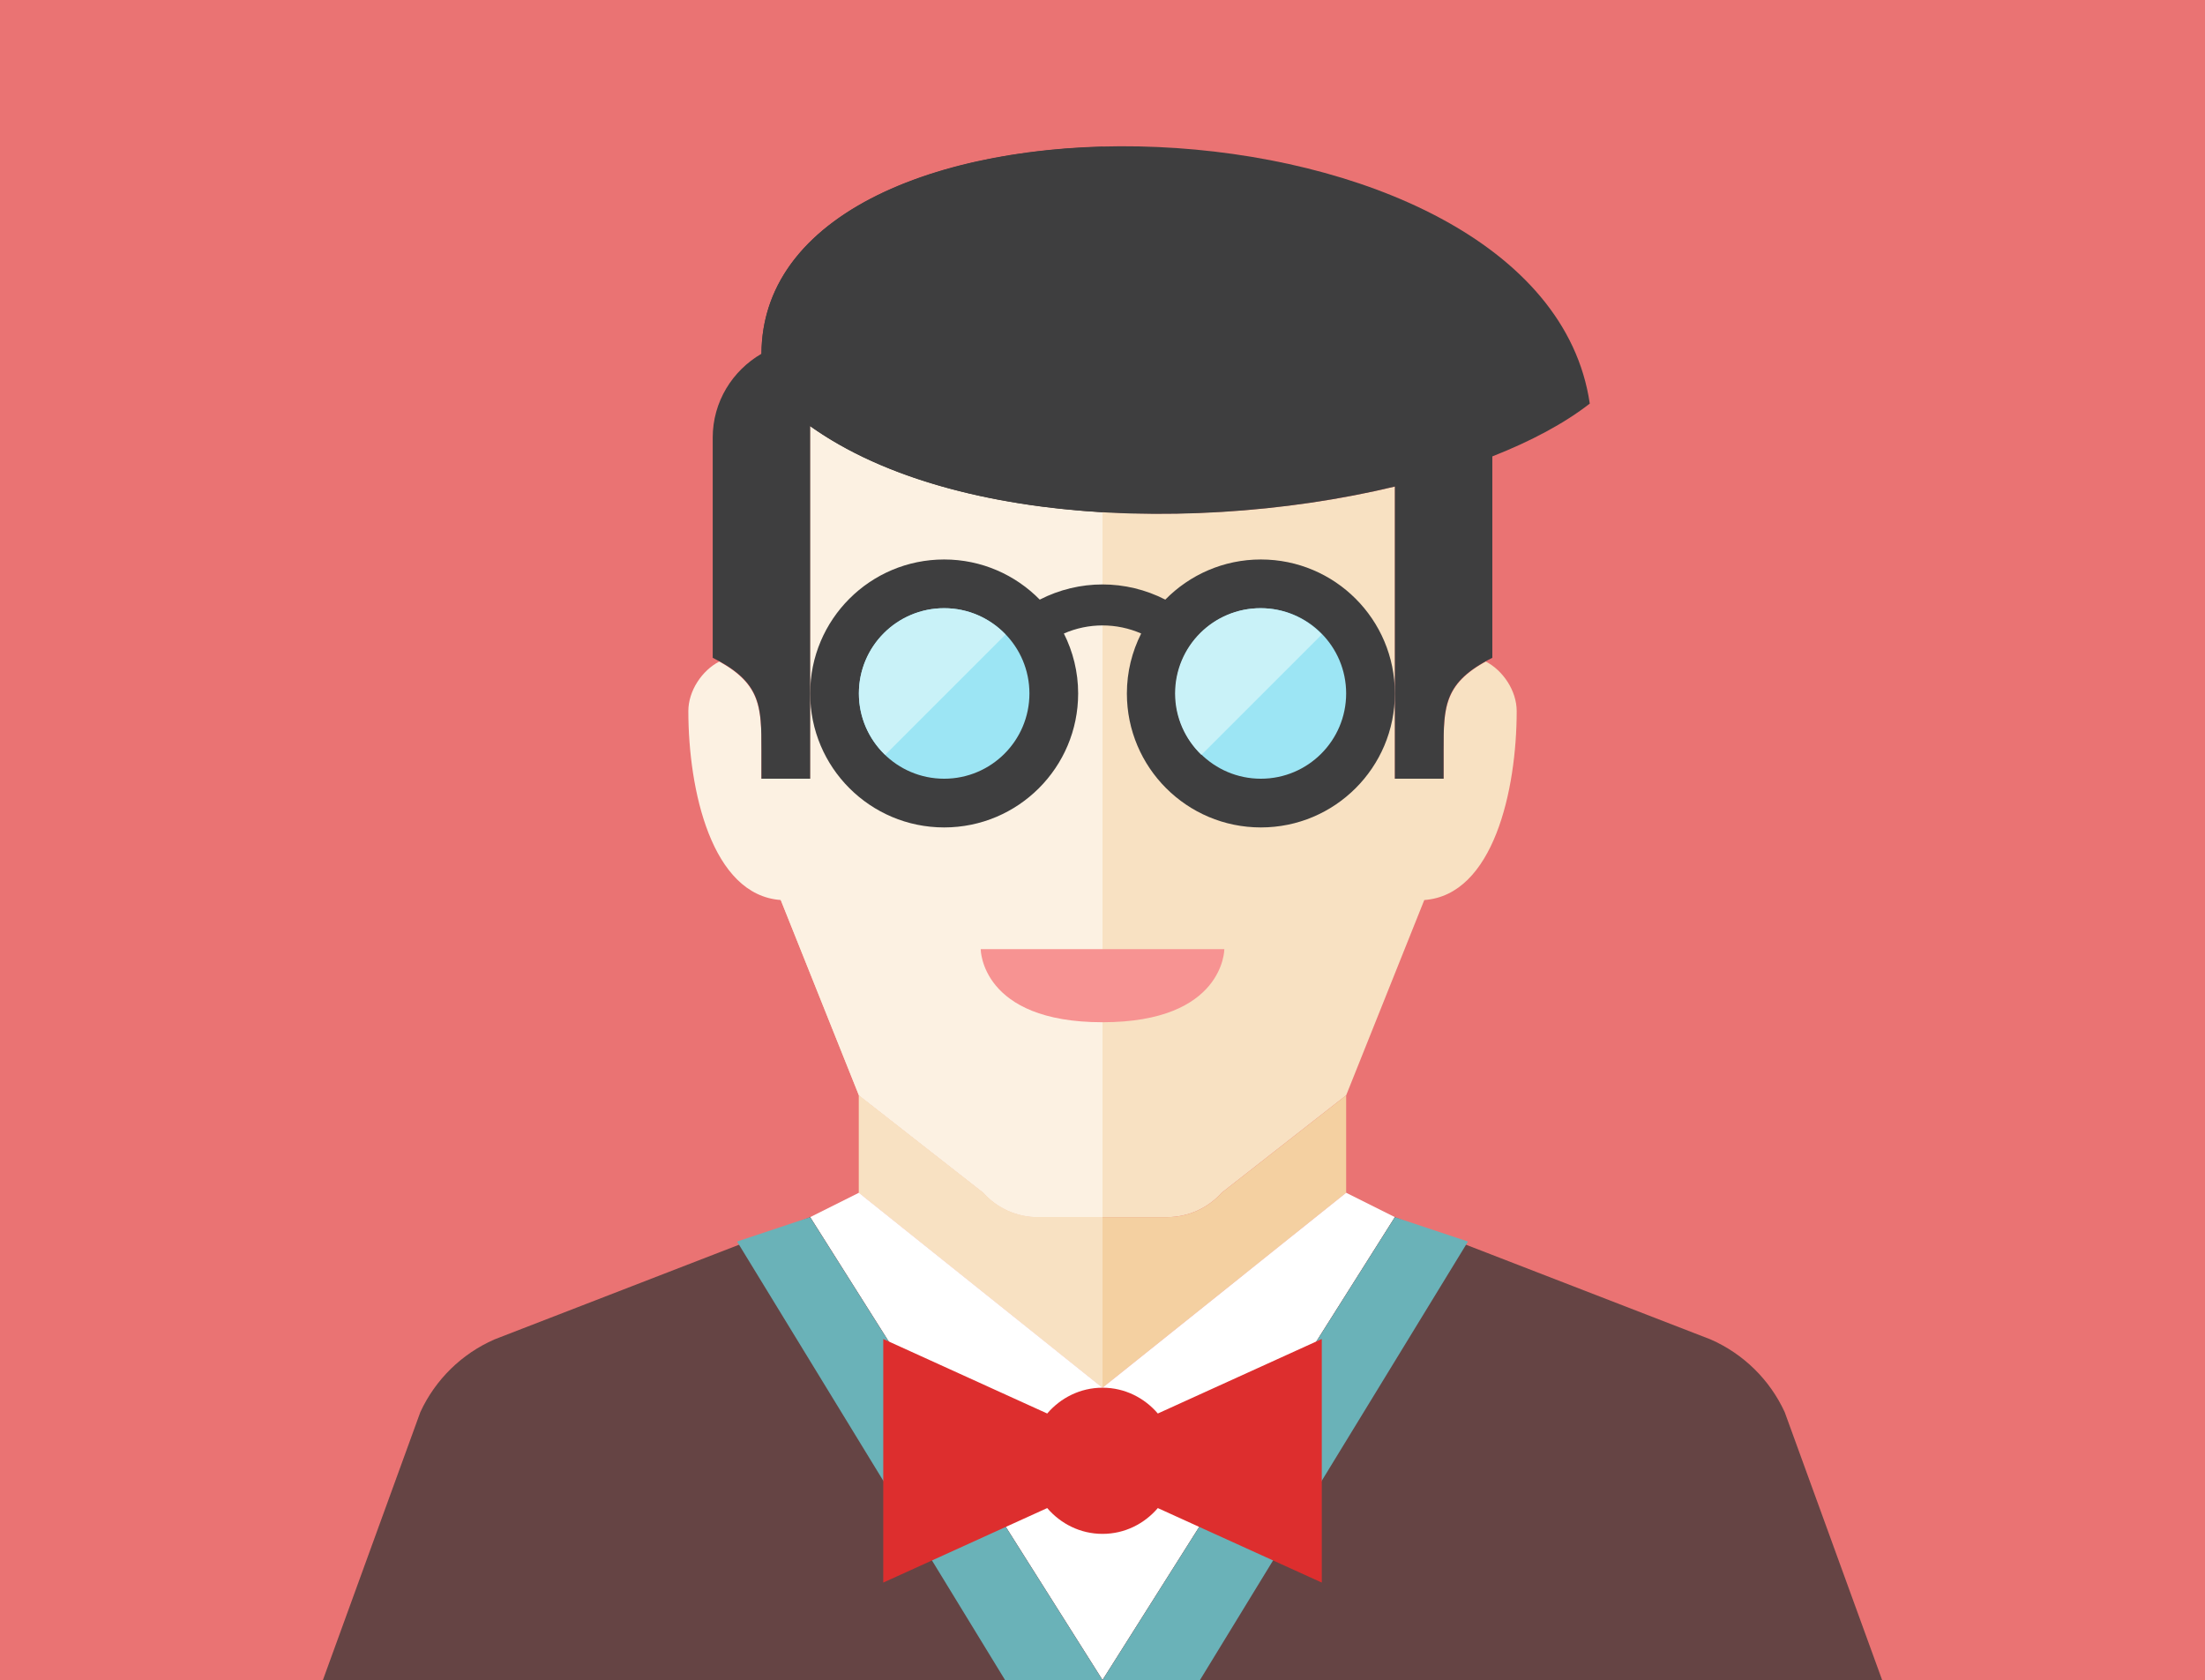 <?xml version="1.0" encoding="UTF-8" standalone="no"?>
<svg
   xmlns:dc="http://purl.org/dc/elements/1.1/"
   xmlns:cc="http://creativecommons.org/ns#"
   xmlns:rdf="http://www.w3.org/1999/02/22-rdf-syntax-ns#"
   xmlns:svg="http://www.w3.org/2000/svg"
   xmlns="http://www.w3.org/2000/svg"
   xmlns:sodipodi="http://sodipodi.sourceforge.net/DTD/sodipodi-0.dtd"
   xmlns:inkscape="http://www.inkscape.org/namespaces/inkscape"
   height="70"
   version="1.0"
   viewBox="0 0 91.864 70"
   width="91.864"
   xml:space="preserve"
   id="svg68"
   sodipodi:docname="1492153621_Man-14.svg"
   inkscape:version="0.92.0 r"><rect x="0" y="0" width="91.864" height="70" fill="#333333" stroke="none"/><defs
     id="defs72" /><sodipodi:namedview
     pagecolor="#ffffff"
     bordercolor="#666666"
     borderopacity="1"
     objecttolerance="10"
     gridtolerance="10"
     guidetolerance="10"
     inkscape:pageopacity="0"
     inkscape:pageshadow="2"
     inkscape:window-width="1366"
     inkscape:window-height="708"
     id="namedview70"
     showgrid="false"
     fit-margin-top="0"
     fit-margin-left="0"
     fit-margin-right="0"
     fit-margin-bottom="0"
     inkscape:zoom="2"
     inkscape:cx="-52.104482"
     inkscape:cy="91.30298"
     inkscape:window-x="0"
     inkscape:window-y="0"
     inkscape:window-maximized="1"
     inkscape:current-layer="Multicolor" /><g
     id="Artboard"
     transform="translate(-5.14,-19.607)" /><g
     id="Multicolor"
     transform="matrix(1.015,0,0,1.015,-5.14,-21.255)"><rect
       y="20.942"
       x="5.064"
       height="68.967"
       width="90.508"
       id="rect4623"
       style="fill:#ea7373;fill-opacity:1;stroke-width:0.985" /><path
       inkscape:connector-curvature="0"
       id="path7"
       style="fill:#f8e1c2;fill-opacity:1"
       d="m 66.048,48.097 c -1.709,0.95 -1.73,1.921 -1.73,3.64 v 1.171 h -2 v -11.994 c -3.686,0.886 -7.934,1.284 -12,1.042 v 0.012 c -4,-0.232 -8.748,-1.22 -12,-3.536 v 14.476 h -2 v 2.997 l 4,10 5.105,3.996 c 0.569,0.639 1.384,1.004 2.24,1.004 h 2.655 2.655 c 0.856,0 1.671,-0.365 2.24,-1.004 l 5.105,-3.996 3.207,-8.017 c 2.835,-0.204 3.793,-4.504 3.793,-7.758 0,-0.834 -0.564,-1.669 -1.27,-2.033 z" /><path
       inkscape:connector-curvature="0"
       id="path9"
       style="fill:#f4d0a1;fill-opacity:1"
       d="m 52.973,70.905 h -2.655 -2.655 c -0.856,0 -1.671,-0.365 -2.24,-1.004 l -5.105,-3.996 v 4.003 l 9.996,8 c 0.001,0 0.002,0 0.004,0 0.002,0 0.002,0 0.004,0 l 9.996,-8 v -4.003 l -5.105,3.996 c -0.569,0.639 -1.384,1.004 -2.24,1.004 z" /><path
       inkscape:connector-curvature="0"
       id="path11"
       style="fill:#f8e1c2;fill-opacity:1"
       d="m 45.423,69.901 -5.105,-3.996 v 4 l 9.996,8 c 0.001,0 0.002,0 0.004,0 v -7 h -2.655 c -0.856,0 -1.671,-0.365 -2.24,-1.004 z" /><path
       inkscape:connector-curvature="0"
       id="path13"
       style="fill:#fcf1e2;fill-opacity:1"
       d="m 38.318,52.908 h -2 v -1.171 c 0,-1.719 -0.021,-2.69 -1.73,-3.639 -0.706,0.363 -1.27,1.198 -1.27,2.032 0,3.253 0.958,7.554 3.793,7.758 l 3.207,8.017 5.105,3.996 c 0.569,0.639 1.384,1.004 2.24,1.004 h 2.655 v -28.938 c -4.597,-0.27 -8.957,-1.367 -12,-3.536 z" /><g
       id="g17"
       transform="translate(-4.682,2.908)"><polygon
         id="polygon15"
         style="fill:#ffffff"
         points="43,67.997 49.192,77.803 55,87 60.808,77.803 67,67.997 65,66.997 55,75 45,66.997 " /></g><g
       id="g21"
       transform="translate(-4.682,2.908)"><path
         inkscape:connector-curvature="0"
         id="path19"
         style="fill:#f79392"
         d="m 50,56.997 h 10 c 0,0 0,3 -5,3 -5,0 -5,-3 -5,-3 z" /></g><g
       style="fill:#654444;fill-opacity:1"
       id="g25"
       transform="translate(-4.682,2.908)"><path
         inkscape:connector-curvature="0"
         id="path23"
         style="fill:#654444;fill-opacity:1"
         d="m 23,87 4,-11 c 0.615,-1.333 1.698,-2.394 3.043,-2.983 L 43,68 55,87 Z" /></g><g
       style="fill:#654444;fill-opacity:1"
       id="g29"
       transform="translate(-4.682,2.908)"><path
         inkscape:connector-curvature="0"
         id="path27"
         style="fill:#654444;fill-opacity:1"
         d="M 87,87 83,76 C 82.385,74.667 81.302,73.606 79.957,73.017 L 67,68 55,87 Z" /></g><g
       style="fill:#6ab2b8;fill-opacity:1"
       id="g33"
       transform="translate(-4.682,2.908)"><polygon
         id="polygon31"
         style="fill:#6ab2b8;fill-opacity:1"
         points="55,87 53.509,84.639 43,68 40,69 51,87 " /></g><g
       style="fill:#6ab2b8;fill-opacity:1"
       id="g37"
       transform="translate(-4.682,2.908)"><polygon
         id="polygon35"
         style="fill:#6ab2b8;fill-opacity:1"
         points="55,87 56.491,84.639 67,68 70,69 59,87 " /></g><path
       inkscape:connector-curvature="0"
       id="path39"
       style="fill:#dd2e2e;fill-opacity:1"
       d="m 59.318,75.908 -6.73,3.059 c -0.55,-0.643 -1.357,-1.059 -2.27,-1.059 -0.913,0 -1.72,0.416 -2.27,1.059 l -6.73,-3.059 v 10 l 6.73,-3.059 c 0.55,0.643 1.357,1.059 2.27,1.059 0.913,0 1.72,-0.416 2.27,-1.059 l 6.73,3.059 z" /><g
       id="g43"
       transform="translate(-4.682,2.908)"><path
         inkscape:connector-curvature="0"
         id="path41"
         style="fill:#3e3e3f"
         d="m 61.5,41 c -1.537,0 -2.925,0.632 -3.923,1.648 -1.618,-0.831 -3.536,-0.831 -5.153,0 C 51.425,41.632 50.037,41 48.5,41 45.462,41 43,43.462 43,46.5 c 0,3.038 2.462,5.5 5.5,5.5 3.038,0 5.5,-2.462 5.5,-5.5 0,-0.886 -0.214,-1.72 -0.586,-2.461 1.01,-0.442 2.163,-0.442 3.173,0 C 56.214,44.78 56,45.614 56,46.5 56,49.538 58.462,52 61.5,52 64.538,52 67,49.538 67,46.5 67,43.462 64.538,41 61.5,41 Z" /></g><g
       id="g47"
       transform="translate(-4.682,2.908)"><circle
         id="circle45"
         style="fill:#9ce5f4"
         r="3.5"
         cy="46.5"
         cx="48.5" /></g><g
       id="g51"
       transform="translate(-4.682,2.908)"><circle
         id="circle49"
         style="fill:#9ce5f4"
         r="3.5"
         cy="46.5"
         cx="61.5" /></g><g
       id="g55"
       transform="translate(-4.682,2.908)"><path
         inkscape:connector-curvature="0"
         id="path53"
         style="fill:#c9f2f8"
         d="m 48.5,43 c -1.933,0 -3.5,1.567 -3.5,3.5 0,0.992 0.417,1.883 1.08,2.521 l 4.94,-4.94 C 50.383,43.417 49.492,43 48.5,43 Z" /></g><g
       id="g59"
       transform="translate(-4.682,2.908)"><path
         inkscape:connector-curvature="0"
         id="path57"
         style="fill:#c9f2f8"
         d="m 61.479,43 c -1.933,0 -3.5,1.567 -3.5,3.5 0,0.992 0.417,1.883 1.08,2.521 L 64,44.08 C 63.363,43.417 62.472,43 61.479,43 Z" /></g><path
       inkscape:connector-curvature="0"
       id="path61"
       style="fill:#3e3e3f;fill-opacity:1"
       d="m 70.318,37.509 c -1.943,-13.245 -34,-14.169 -34,-2.015 0,0.883 0,1.131 0,1.131 4.955,5.791 17.126,6.421 26,4.289 v 11.994 h 2 v -1.171 c 0,-1.811 0,-2.792 2,-3.792 v -8.268 c 1.588,-0.625 2.956,-1.355 4,-2.168 z" /><path
       inkscape:connector-curvature="0"
       id="path63"
       style="fill:#3e3e3f;fill-opacity:1"
       d="m 50.318,26.965 c -7.379,0.199 -13.971,3.002 -13.998,8.497 -1.191,0.692 -2.002,1.968 -2.002,3.446 v 9.036 c 2,1 2,1.981 2,3.792 v 1.172 h 2 v -14.477 c 3.043,2.169 7.403,3.266 12,3.536 z" /></g></svg>